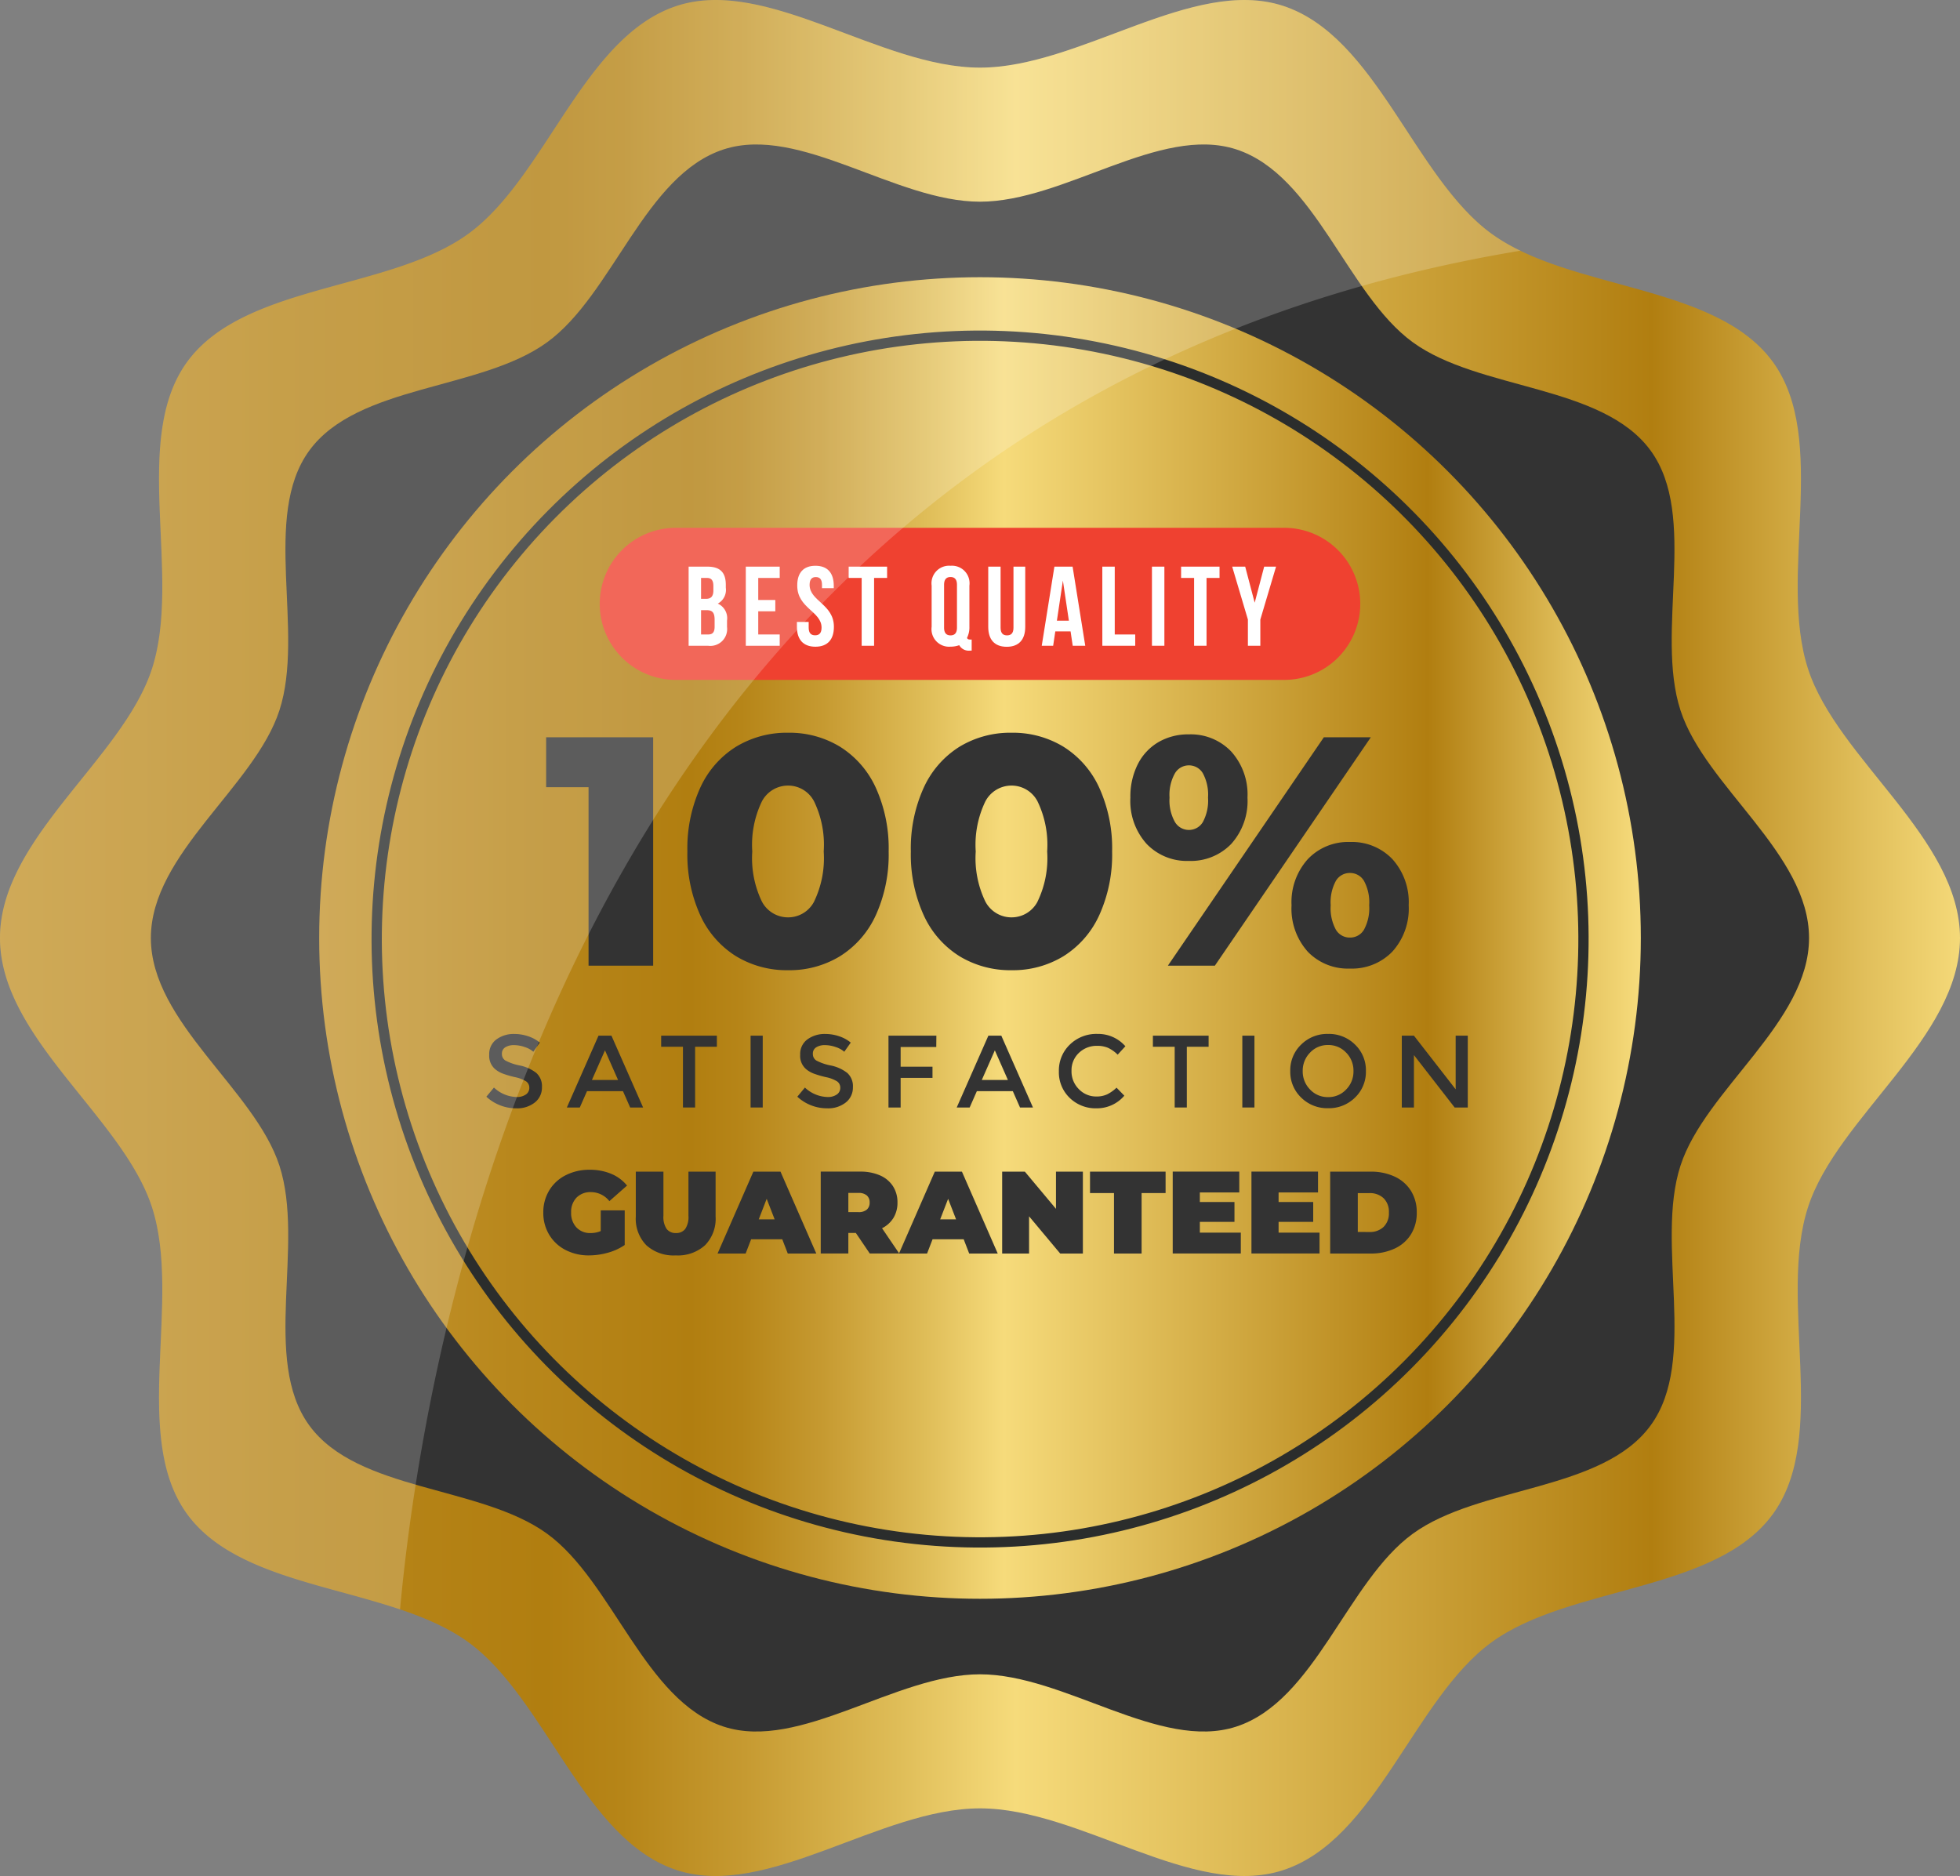 <svg xmlns="http://www.w3.org/2000/svg" xmlns:xlink="http://www.w3.org/1999/xlink" width="190.732" height="182.57" viewBox="0 0 190.732 182.57"><rect x="0" y="0" width="190.732" height="182.57" fill="#808080" stroke="none"/><defs><linearGradient id="a" y1="0.5" x2="1" y2="0.5" gradientUnits="objectBoundingBox"><stop offset="0" stop-color="#c4952f"/><stop offset="0.146" stop-color="#b8871c"/><stop offset="0.28" stop-color="#b17e10"/><stop offset="0.319" stop-color="#b68518"/><stop offset="0.381" stop-color="#c69a31"/><stop offset="0.459" stop-color="#dfbd58"/><stop offset="0.518" stop-color="#f6db7b"/><stop offset="0.84" stop-color="#b17e10"/><stop offset="0.948" stop-color="#e1bf5b"/><stop offset="1" stop-color="#f6db7b"/></linearGradient></defs><g transform="translate(805.56 -49.94)"><path d="M-614.828,141.225c0,9.713-11.941,17.419-14.786,26.183-2.95,9.084,2.078,22.317-3.424,29.878-5.557,7.636-19.734,6.916-27.37,12.473-7.561,5.5-11.226,19.238-20.309,22.187-8.764,2.846-19.764-6.019-29.477-6.019s-20.713,8.865-29.477,6.019c-9.083-2.949-12.749-16.685-20.309-22.187-7.636-5.558-21.813-4.838-27.37-12.474-5.5-7.56-.474-20.794-3.423-29.877-2.846-8.764-14.787-16.471-14.787-26.183s11.941-17.42,14.787-26.184c2.949-9.083-2.079-22.317,3.423-29.877,5.558-7.636,19.735-6.916,27.371-12.474,7.56-5.5,11.226-19.238,20.309-22.187,8.764-2.846,19.764,6.019,29.476,6.019s20.713-8.864,29.477-6.019c9.083,2.95,12.749,16.686,20.309,22.188,7.636,5.557,21.813,4.838,27.371,12.473,5.5,7.561.473,20.795,3.423,29.878C-626.769,123.805-614.828,131.512-614.828,141.225Z" fill="url(#a)"/><path d="M-629.518,141.225c0,8.216-10.1,14.736-12.509,22.15-2.495,7.684,1.759,18.88-2.9,25.275-4.7,6.46-16.694,5.851-23.154,10.552-6.4,4.655-9.5,16.275-17.181,18.77-7.414,2.407-16.719-5.092-24.936-5.092s-17.522,7.5-24.936,5.092c-7.684-2.495-10.785-14.115-17.181-18.77-6.46-4.7-18.453-4.092-23.154-10.552-4.655-6.4-.4-17.591-2.9-25.275-2.407-7.414-12.509-13.934-12.509-22.15s10.1-14.737,12.509-22.151c2.495-7.684-1.759-18.879,2.9-25.275,4.7-6.46,16.7-5.851,23.154-10.552,6.4-4.655,9.5-16.275,17.181-18.77,7.414-2.407,16.72,5.092,24.936,5.092s17.523-7.5,24.937-5.092c7.684,2.5,10.785,14.116,17.181,18.771,6.459,4.7,18.453,4.092,23.154,10.552,4.654,6.4.4,17.591,2.9,25.275C-639.619,126.489-629.518,133.008-629.518,141.225Z" fill="#333"/><circle cx="64.306" cy="64.306" r="64.306" transform="translate(-774.5 76.918)" fill="url(#a)"/><circle cx="58.694" cy="58.694" r="58.694" transform="matrix(0.157, -0.988, 0.988, 0.157, -777.39, 190.102)" fill="none" stroke="#2b2d2c" stroke-miterlimit="10" stroke-width="1"/><path d="M-742,121.693v22.222h-6.286V126.55h-4.127v-4.857Z" fill="#333"/><path d="M-733.939,142.994a9.187,9.187,0,0,1-3.477-3.984,14.258,14.258,0,0,1-1.253-6.206,14.26,14.26,0,0,1,1.253-6.207,9.192,9.192,0,0,1,3.477-3.984,9.515,9.515,0,0,1,5.079-1.365,9.456,9.456,0,0,1,5.048,1.365,9.2,9.2,0,0,1,3.476,3.984,14.245,14.245,0,0,1,1.253,6.207,14.243,14.243,0,0,1-1.253,6.206,9.191,9.191,0,0,1-3.476,3.984,9.447,9.447,0,0,1-5.048,1.365A9.506,9.506,0,0,1-733.939,142.994Zm7.6-5.317a9.707,9.707,0,0,0,.936-4.873,9.707,9.707,0,0,0-.936-4.873,2.845,2.845,0,0,0-2.524-1.54,2.869,2.869,0,0,0-2.556,1.54,9.708,9.708,0,0,0-.936,4.873,9.708,9.708,0,0,0,.936,4.873,2.87,2.87,0,0,0,2.556,1.539A2.846,2.846,0,0,0-726.336,137.677Z" fill="#333"/><path d="M-712.194,142.994a9.184,9.184,0,0,1-3.476-3.984,14.243,14.243,0,0,1-1.254-6.206,14.244,14.244,0,0,1,1.254-6.207,9.19,9.19,0,0,1,3.476-3.984,9.517,9.517,0,0,1,5.079-1.365,9.456,9.456,0,0,1,5.048,1.365,9.19,9.19,0,0,1,3.476,3.984,14.244,14.244,0,0,1,1.254,6.207,14.243,14.243,0,0,1-1.254,6.206,9.184,9.184,0,0,1-3.476,3.984,9.447,9.447,0,0,1-5.048,1.365A9.508,9.508,0,0,1-712.194,142.994Zm7.6-5.317a9.707,9.707,0,0,0,.936-4.873,9.707,9.707,0,0,0-.936-4.873,2.845,2.845,0,0,0-2.524-1.54,2.868,2.868,0,0,0-2.555,1.54,9.706,9.706,0,0,0-.937,4.873,9.706,9.706,0,0,0,.937,4.873,2.869,2.869,0,0,0,2.555,1.539A2.846,2.846,0,0,0-704.591,137.677Z" fill="#333"/><path d="M-693.972,132.074a6.232,6.232,0,0,1-1.588-4.509,6.961,6.961,0,0,1,.73-3.269,5.2,5.2,0,0,1,2.016-2.143,5.747,5.747,0,0,1,2.937-.746,5.44,5.44,0,0,1,4.127,1.667,6.247,6.247,0,0,1,1.586,4.491,6.24,6.24,0,0,1-1.586,4.509,5.471,5.471,0,0,1-4.127,1.65A5.428,5.428,0,0,1-693.972,132.074Zm17.237-10.381h4.571l-15.173,22.222h-4.572Zm-11.777,8.254a4.386,4.386,0,0,0,.508-2.382,4.378,4.378,0,0,0-.508-2.38,1.567,1.567,0,0,0-1.365-.762,1.572,1.572,0,0,0-1.35.778,4.28,4.28,0,0,0-.523,2.364,4.285,4.285,0,0,0,.523,2.366,1.571,1.571,0,0,0,1.35.777A1.566,1.566,0,0,0-688.512,129.947Zm10.206,12.6a6.266,6.266,0,0,1-1.571-4.507,6.243,6.243,0,0,1,1.586-4.492,5.4,5.4,0,0,1,4.1-1.667,5.438,5.438,0,0,1,4.127,1.667,6.244,6.244,0,0,1,1.587,4.492,6.231,6.231,0,0,1-1.587,4.507A5.466,5.466,0,0,1-674.2,144.2,5.416,5.416,0,0,1-678.306,142.549Zm5.475-2.127a4.366,4.366,0,0,0,.509-2.38,4.368,4.368,0,0,0-.509-2.381,1.563,1.563,0,0,0-1.364-.762,1.565,1.565,0,0,0-1.365.762,4.369,4.369,0,0,0-.508,2.381,4.367,4.367,0,0,0,.508,2.38,1.564,1.564,0,0,0,1.365.763A1.562,1.562,0,0,0-672.831,140.422Z" fill="#333"/><path d="M-747.1,167.73h2.333v3.37a5.423,5.423,0,0,1-1.639.752,6.79,6.79,0,0,1-1.833.261,4.863,4.863,0,0,1-2.288-.529,3.951,3.951,0,0,1-1.588-1.48,4.087,4.087,0,0,1-.575-2.157,4.087,4.087,0,0,1,.575-2.157,3.927,3.927,0,0,1,1.605-1.48,5.02,5.02,0,0,1,2.328-.53,5.346,5.346,0,0,1,2.1.393,3.948,3.948,0,0,1,1.542,1.144l-1.719,1.514a2.285,2.285,0,0,0-1.787-.876,1.881,1.881,0,0,0-1.411.535,1.99,1.99,0,0,0-.525,1.457,2.015,2.015,0,0,0,.519,1.446,1.813,1.813,0,0,0,1.383.546,2.536,2.536,0,0,0,.979-.193Z" fill="#333"/><path d="M-742.665,171.123a3.683,3.683,0,0,1-1.024-2.778v-4.383H-741v4.3a2.071,2.071,0,0,0,.312,1.275,1.085,1.085,0,0,0,.905.4,1.086,1.086,0,0,0,.906-.4,2.078,2.078,0,0,0,.312-1.275v-4.3h2.642v4.383a3.68,3.68,0,0,1-1.026,2.778,3.936,3.936,0,0,1-2.856.99A3.941,3.941,0,0,1-742.665,171.123Z" fill="#333"/><path d="M-729.437,170.542h-3.028l-.535,1.389h-2.732l3.483-7.969h2.641l3.483,7.969H-728.9Zm-.74-1.935-.775-2-.773,2Z" fill="#333"/><path d="M-722.277,169.928h-.729v2h-2.687v-7.969h3.837a4.7,4.7,0,0,1,1.924.365,2.841,2.841,0,0,1,1.264,1.047,2.868,2.868,0,0,1,.443,1.594,2.817,2.817,0,0,1-.387,1.491,2.732,2.732,0,0,1-1.115,1.013l1.673,2.459h-2.868Zm1.069-3.649a1.193,1.193,0,0,0-.819-.245h-.979V167.9h.979a1.193,1.193,0,0,0,.819-.244.875.875,0,0,0,.274-.689A.875.875,0,0,0-721.208,166.279Z" fill="#333"/><path d="M-711.782,170.542h-3.028l-.535,1.389h-2.732l3.484-7.969h2.64l3.484,7.969h-2.778Zm-.74-1.935-.774-2-.774,2Z" fill="#333"/><path d="M-700.182,163.962v7.969h-2.209l-3.027-3.62v3.62h-2.62v-7.969h2.209l3.029,3.621v-3.621Z" fill="#333"/><path d="M-697.155,166.046h-2.333v-2.084h7.354v2.084h-2.334v5.885h-2.687Z" fill="#333"/><path d="M-684.814,169.9v2.026h-6.626v-7.969h6.478v2.027H-688.8v.933h3.369v1.935H-688.8V169.9Z" fill="#333"/><path d="M-677.153,169.9v2.026h-6.626v-7.969h6.478v2.027h-3.836v.933h3.369v1.935h-3.369V169.9Z" fill="#333"/><path d="M-676.118,163.962h3.928a5.429,5.429,0,0,1,2.351.484,3.688,3.688,0,0,1,1.583,1.384,3.908,3.908,0,0,1,.563,2.117,3.908,3.908,0,0,1-.563,2.117,3.68,3.68,0,0,1-1.583,1.383,5.414,5.414,0,0,1-2.351.484h-3.928Zm3.815,5.874a1.921,1.921,0,0,0,1.383-.495,1.842,1.842,0,0,0,.517-1.394,1.844,1.844,0,0,0-.517-1.4,1.921,1.921,0,0,0-1.383-.495h-1.128v3.779Z" fill="#333"/><path d="M-755.542,151.649a1.548,1.548,0,0,0-.845.21.7.7,0,0,0-.33.635.737.737,0,0,0,.33.65,4.972,4.972,0,0,0,1.4.485,3.846,3.846,0,0,1,1.62.73,1.73,1.73,0,0,1,.545,1.385,1.834,1.834,0,0,1-.689,1.485,2.752,2.752,0,0,1-1.811.57,4.25,4.25,0,0,1-2.909-1.13l.739-.89a3.336,3.336,0,0,0,2.2.92,1.509,1.509,0,0,0,.906-.245.767.767,0,0,0,.335-.65.731.731,0,0,0-.316-.63,3.3,3.3,0,0,0-1.085-.41,9.85,9.85,0,0,1-1.17-.34,2.668,2.668,0,0,1-.71-.4,1.691,1.691,0,0,1-.62-1.44,1.755,1.755,0,0,1,.705-1.495,2.843,2.843,0,0,1,1.745-.525,4.182,4.182,0,0,1,1.331.22,3.443,3.443,0,0,1,1.139.62l-.63.89a2.365,2.365,0,0,0-.84-.46A3.23,3.23,0,0,0-755.542,151.649Z" fill="#333"/><path d="M-748.438,156.129l-.7,1.59h-1.26l3.08-6.99h1.26l3.08,6.99h-1.26l-.7-1.59Zm3.021-1.09-1.271-2.88-1.27,2.88Z" fill="#333"/><path d="M-737.917,151.809v5.91H-739.1v-5.91h-2.12v-1.08h5.421v1.08Z" fill="#333"/><path d="M-732.518,150.729h1.181v6.99h-1.181Z" fill="#333"/><path d="M-725.283,151.649a1.544,1.544,0,0,0-.844.21.7.7,0,0,0-.331.635.737.737,0,0,0,.331.65,4.959,4.959,0,0,0,1.4.485,3.846,3.846,0,0,1,1.62.73,1.729,1.729,0,0,1,.545,1.385,1.835,1.835,0,0,1-.69,1.485,2.75,2.75,0,0,1-1.81.57,4.249,4.249,0,0,1-2.909-1.13l.739-.89a3.334,3.334,0,0,0,2.2.92,1.5,1.5,0,0,0,.905-.245.765.765,0,0,0,.335-.65.73.73,0,0,0-.315-.63,3.3,3.3,0,0,0-1.085-.41,9.794,9.794,0,0,1-1.17-.34,2.651,2.651,0,0,1-.71-.4,1.691,1.691,0,0,1-.62-1.44,1.752,1.752,0,0,1,.705-1.495,2.842,2.842,0,0,1,1.745-.525,4.176,4.176,0,0,1,1.33.22,3.438,3.438,0,0,1,1.14.62l-.63.89a2.365,2.365,0,0,0-.84-.46A3.232,3.232,0,0,0-725.283,151.649Z" fill="#333"/><path d="M-717.917,151.829v1.92h3.1v1.09h-3.1v2.88H-719.1v-6.99h4.66l-.01,1.1Z" fill="#333"/><path d="M-710.5,156.129l-.7,1.59h-1.26l3.081-6.99h1.259l3.08,6.99H-706.3l-.7-1.59Zm3.021-1.09-1.271-2.88-1.269,2.88Z" fill="#333"/><path d="M-698.877,156.649a2.46,2.46,0,0,0,1.049-.205,3.63,3.63,0,0,0,.92-.655l.76.78a3.5,3.5,0,0,1-2.694,1.23,3.611,3.611,0,0,1-2.63-1.02,3.452,3.452,0,0,1-1.046-2.58,3.484,3.484,0,0,1,1.065-2.6,3.692,3.692,0,0,1,2.691-1.04,3.518,3.518,0,0,1,2.715,1.2l-.75.82a3.289,3.289,0,0,0-.946-.67,2.639,2.639,0,0,0-1.045-.19,2.483,2.483,0,0,0-1.78.685,2.312,2.312,0,0,0-.72,1.75,2.419,2.419,0,0,0,.715,1.78A2.317,2.317,0,0,0-698.877,156.649Z" fill="#333"/><path d="M-690.067,151.809v5.91h-1.181v-5.91h-2.12v-1.08h5.421v1.08Z" fill="#333"/><path d="M-684.667,150.729h1.18v6.99h-1.18Z" fill="#333"/><path d="M-673.7,156.754a3.6,3.6,0,0,1-2.62,1.035,3.6,3.6,0,0,1-2.62-1.035,3.459,3.459,0,0,1-1.061-2.58,3.459,3.459,0,0,1,1.061-2.58,3.6,3.6,0,0,1,2.62-1.035,3.6,3.6,0,0,1,2.62,1.035,3.461,3.461,0,0,1,1.06,2.58A3.461,3.461,0,0,1-673.7,156.754Zm-.865-4.375a2.344,2.344,0,0,0-1.755-.74,2.344,2.344,0,0,0-1.755.74,2.491,2.491,0,0,0-.715,1.795,2.491,2.491,0,0,0,.715,1.795,2.348,2.348,0,0,0,1.755.74,2.348,2.348,0,0,0,1.755-.74,2.487,2.487,0,0,0,.715-1.795A2.487,2.487,0,0,0-674.562,152.379Z" fill="#333"/><path d="M-663.907,150.729h1.18v6.99h-1.279l-3.96-5.1v5.1h-1.181v-6.99h1.181l4.059,5.22Z" fill="#333"/><path d="M-680.589,116.106H-739.8a7.4,7.4,0,0,1-7.4-7.4h0a7.4,7.4,0,0,1,7.4-7.4h59.209a7.4,7.4,0,0,1,7.4,7.4h0A7.4,7.4,0,0,1-680.589,116.106Z" fill="#ef4130"/><path d="M-734.93,106.855v.275a1.514,1.514,0,0,1-.781,1.552,1.557,1.557,0,0,1,.9,1.65v.627a1.637,1.637,0,0,1-1.837,1.826h-1.9v-7.7h1.826C-735.469,105.084-734.93,105.667-734.93,106.855Zm-2.409-.671v2.036h.472c.451,0,.727-.2.727-.815v-.428c0-.551-.188-.793-.616-.793Zm0,3.136v2.365h.693c.406,0,.627-.187.627-.759v-.671c0-.715-.231-.935-.781-.935Z" fill="#fff"/><path d="M-731.774,108.33h1.661v1.1h-1.661v2.255h2.09v1.1h-3.3v-7.7h3.3v1.1h-2.09Z" fill="#fff"/><path d="M-726.208,105c1.177,0,1.783.7,1.783,1.936v.242h-1.145v-.319c0-.55-.22-.759-.6-.759s-.606.209-.606.759c0,1.584,2.365,1.881,2.365,4.082,0,1.232-.616,1.936-1.8,1.936s-1.8-.7-1.8-1.936v-.473h1.145v.55c0,.55.242.748.627.748s.626-.2.626-.748c0-1.584-2.365-1.881-2.365-4.082C-727.99,105.7-727.384,105-726.208,105Z" fill="#fff"/><path d="M-722.974,105.084h3.74v1.1H-720.5v6.6h-1.209v-6.6h-1.266Z" fill="#fff"/><path d="M-714.9,106.932A1.71,1.71,0,0,1-713.062,105a1.709,1.709,0,0,1,1.837,1.936v4a2.255,2.255,0,0,1-.232,1.078c.056.143.144.165.342.165h.11v1.078h-.165a1.062,1.062,0,0,1-1.045-.528,2.49,2.49,0,0,1-.847.143,1.71,1.71,0,0,1-1.838-1.936Zm1.21,4.082c0,.55.242.759.628.759s.627-.209.627-.759v-4.159c0-.55-.242-.759-.627-.759s-.628.209-.628.759Z" fill="#fff"/><path d="M-708.19,105.084v5.941c0,.55.241.748.627.748s.627-.2.627-.748v-5.941h1.144v5.864c0,1.232-.616,1.936-1.8,1.936s-1.8-.7-1.8-1.936v-5.864Z" fill="#fff"/><path d="M-699.951,112.785h-1.22l-.209-1.4h-1.486l-.209,1.4h-1.111l1.232-7.7h1.771Zm-2.76-2.442h1.166l-.583-3.9Z" fill="#fff"/><path d="M-698.291,105.084h1.21v6.6h1.992v1.1h-3.2Z" fill="#fff"/><path d="M-693.461,105.084h1.21v7.7h-1.21Z" fill="#fff"/><path d="M-690.625,105.084h3.741v1.1h-1.265v6.6h-1.21v-6.6h-1.266Z" fill="#fff"/><path d="M-684.124,110.233l-1.529-5.149h1.266l.924,3.51.923-3.51h1.156l-1.53,5.149v2.552h-1.21Z" fill="#fff"/><path d="M-657.6,74.339a18.537,18.537,0,0,1-2.812-1.648c-7.56-5.5-11.226-19.238-20.309-22.188-8.764-2.845-19.764,6.019-29.477,6.019s-20.712-8.865-29.476-6.019c-9.083,2.949-12.749,16.685-20.309,22.187-7.636,5.558-21.813,4.838-27.371,12.474-5.5,7.56-.474,20.794-3.423,29.877-2.846,8.764-14.787,16.471-14.787,26.184s11.941,17.419,14.787,26.183c2.949,9.083-2.079,22.317,3.423,29.877,4.181,5.745,13.239,6.762,20.722,9.279C-763.732,175.366-747.563,89.263-657.6,74.339Z" fill="#fff" opacity="0.2"/></g></svg>